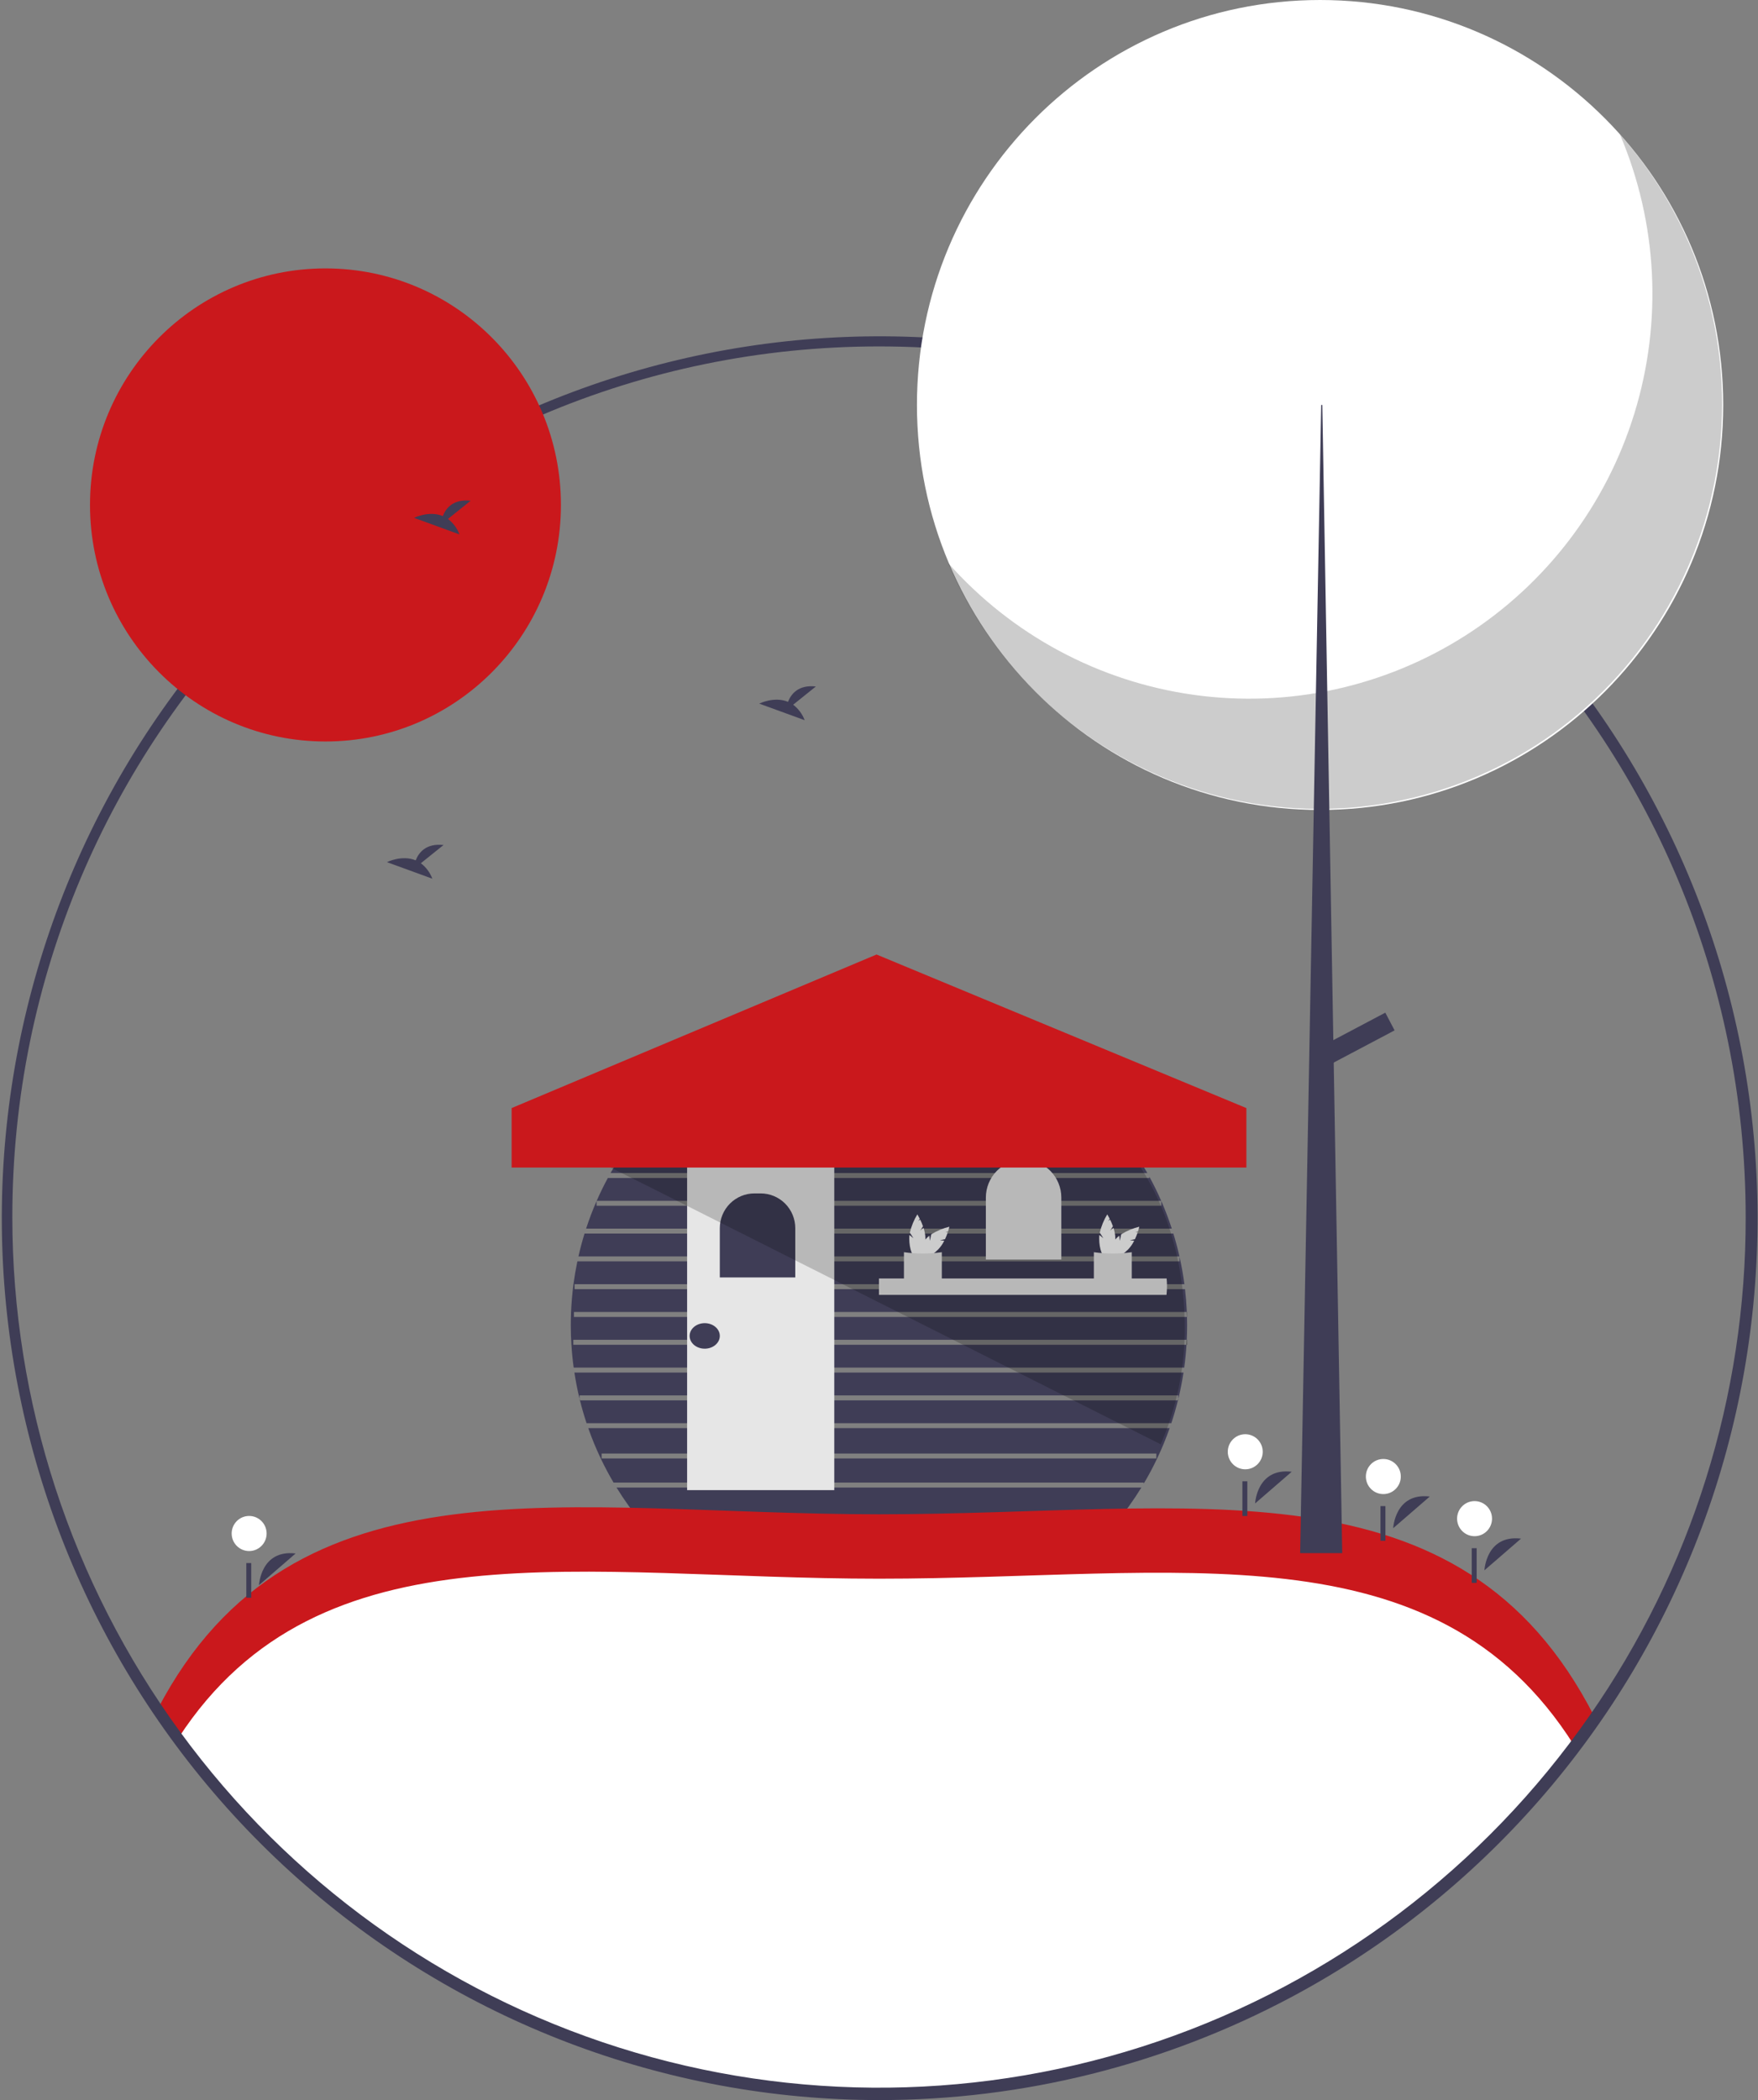 <svg width="180" height="215" viewBox="0 0 180 215" fill="none" xmlns="http://www.w3.org/2000/svg">
<rect x="0" y="0" width="180" height="215" fill="#808080" stroke="none"/>
<g clip-path="url(#clip0_1_2080)">
<path d="M60.231 146.209C60.606 147.279 61.039 148.327 61.528 149.348V149.351C61.925 150.183 62.355 150.993 62.821 151.783H117.104V151.892C117.596 151.068 118.049 150.219 118.462 149.346C118.952 148.325 119.385 147.278 119.759 146.209H60.231ZM61.599 149.315V148.808H118.399V149.315H61.599ZM65.83 156.045H114.16C115.151 154.862 116.055 153.606 116.864 152.29H63.126C63.935 153.606 64.839 154.862 65.83 156.045Z" fill="#3F3D56"/>
<path d="M120.608 143.364C120.413 144.158 120.186 144.936 119.931 145.702H60.059C59.804 144.936 59.577 144.158 59.382 143.364H120.608Z" fill="#3F3D56"/>
<path d="M120.645 143.214V142.857H59.344V143.214C59.13 142.332 58.952 141.433 58.812 140.519H121.178C121.039 141.432 120.862 142.33 120.645 143.214Z" fill="#3F3D56"/>
<path d="M58.701 137.166V137.674H121.484C121.436 138.462 121.36 139.241 121.251 140.012H58.739C58.633 139.246 58.554 138.47 58.509 137.684C58.463 137.019 58.443 136.35 58.443 135.673C58.443 135.216 58.453 134.763 58.471 134.311V134.306C58.514 133.345 58.596 132.397 58.718 131.461V131.458C58.824 130.675 58.957 129.901 59.115 129.136H120.774V128.674C120.981 129.592 121.146 130.525 121.269 131.474H58.83V131.981H121.332C121.415 132.688 121.474 133.402 121.509 134.121L121.516 134.319H58.766V134.826H121.534C121.544 135.107 121.547 135.389 121.547 135.673C121.547 136.175 121.534 136.672 121.511 137.166H58.701Z" fill="#3F3D56"/>
<path d="M120.764 128.628H59.226C59.405 127.837 59.613 127.058 59.849 126.29H120.13V126.263C120.373 127.039 120.582 127.827 120.764 128.628Z" fill="#3F3D56"/>
<path d="M119.979 125.783H60.011C60.324 124.82 60.682 123.878 61.084 122.958V123.443H118.906V122.961C119.307 123.879 119.665 124.82 119.979 125.783Z" fill="#3F3D56"/>
<path d="M118.893 122.936H61.094C61.442 122.139 61.824 121.36 62.238 120.598H117.684V120.471C118.123 121.272 118.527 122.094 118.893 122.936Z" fill="#3F3D56"/>
<path d="M117.472 120.09H62.515C65.264 115.201 69.257 111.133 74.085 108.303C78.913 105.472 84.403 103.98 89.994 103.98C95.584 103.98 101.074 105.472 105.902 108.303C110.73 111.133 114.723 115.201 117.472 120.09Z" fill="#3F3D56"/>
<path opacity="0.5" d="M59.344 143.214C59.354 143.265 59.367 143.315 59.382 143.364H59.344V143.214Z" fill="black"/>
<path opacity="0.5" d="M120.645 143.214V143.364H120.608C120.623 143.315 120.635 143.265 120.645 143.214Z" fill="black"/>
<path opacity="0.5" d="M121.547 137.166V137.674H121.484C121.489 137.61 121.494 137.547 121.496 137.483C121.501 137.377 121.506 137.273 121.511 137.166H121.547Z" fill="black"/>
<path opacity="0.5" d="M121.547 134.319V134.826H121.534C121.532 134.656 121.524 134.489 121.516 134.319H121.547Z" fill="black"/>
<path opacity="0.5" d="M120.774 128.628V128.675C120.772 128.659 120.767 128.644 120.764 128.628H120.774Z" fill="black"/>
<path opacity="0.5" d="M61.084 122.936H61.094C61.092 122.944 61.089 122.952 61.084 122.959V122.936Z" fill="black"/>
<path opacity="0.5" d="M118.907 122.936V122.962C118.903 122.953 118.898 122.944 118.893 122.936H118.907Z" fill="black"/>
<path opacity="0.5" d="M115.687 117.245H64.303V117.752H115.687V117.245Z" fill="black"/>
<path opacity="0.5" d="M113.691 114.399H66.428V114.906H113.691V114.399Z" fill="black"/>
<path opacity="0.5" d="M110.664 111.553H69.325V112.06H110.664V111.553Z" fill="black"/>
<path opacity="0.5" d="M106.865 108.706L72.48 108.773L72.481 109.28L106.866 109.213L106.865 108.706Z" fill="black"/>
<path d="M85.42 119.02H70.353V152.556H85.42V119.02Z" fill="#E6E6E6"/>
<path d="M77.245 122.178H77.883C78.823 122.178 79.725 122.553 80.39 123.221C81.054 123.888 81.428 124.794 81.428 125.738V130.779H73.701V125.738C73.701 124.794 74.074 123.888 74.739 123.221C75.404 122.553 76.305 122.178 77.245 122.178Z" fill="#3F3D56"/>
<path d="M104.805 118.727C105.83 118.727 106.812 119.136 107.537 119.864C108.261 120.591 108.668 121.578 108.668 122.608V128.946H100.941V122.608C100.941 121.578 101.348 120.591 102.073 119.864C102.798 119.136 103.78 118.727 104.805 118.727Z" fill="#E6E6E6"/>
<path d="M119.486 131.663C119.486 131.965 119.469 132.267 119.436 132.568H89.995V130.886H119.449C119.473 131.144 119.486 131.403 119.486 131.663Z" fill="#E6E6E6"/>
<path d="M94.22 125.986L94.506 125.542C94.421 125.306 94.323 125.076 94.212 124.851L94.027 125.001L94.174 124.774C94.034 124.498 93.924 124.324 93.924 124.324C93.572 124.902 93.313 125.534 93.159 126.194L93.526 126.764L93.119 126.434C93.105 126.547 93.097 126.659 93.097 126.772C93.097 127.912 93.467 128.835 93.924 128.835C94.381 128.835 94.752 127.912 94.752 126.772C94.743 126.41 94.679 126.051 94.562 125.708L94.22 125.986Z" fill="white"/>
<path d="M96.246 126.973L96.761 126.863C96.867 126.636 96.96 126.403 97.039 126.166L96.803 126.141L97.066 126.084C97.162 125.789 97.207 125.588 97.207 125.588C96.55 125.747 95.923 126.01 95.349 126.367L95.207 127.031L95.152 126.509C95.062 126.578 94.978 126.652 94.898 126.732C94.096 127.538 93.708 128.454 94.031 128.778C94.354 129.103 95.266 128.713 96.068 127.907C96.317 127.645 96.525 127.346 96.683 127.02L96.246 126.973Z" fill="white"/>
<path d="M96.434 131.382C95.239 131.459 93.938 131.377 92.553 131.382V128.197C93.84 128.379 95.146 128.379 96.434 128.197V131.382Z" fill="#E6E6E6"/>
<path d="M113.666 125.986L113.952 125.542C113.867 125.306 113.769 125.076 113.659 124.851L113.473 125.001L113.62 124.774C113.48 124.498 113.37 124.324 113.37 124.324C113.018 124.902 112.759 125.534 112.605 126.194L112.972 126.764L112.565 126.434C112.551 126.547 112.543 126.659 112.543 126.772C112.543 127.912 112.914 128.835 113.37 128.835C113.827 128.835 114.198 127.912 114.198 126.772C114.189 126.41 114.125 126.051 114.009 125.708L113.666 125.986Z" fill="white"/>
<path d="M115.692 126.973L116.207 126.863C116.313 126.636 116.406 126.403 116.485 126.166L116.249 126.141L116.513 126.084C116.608 125.789 116.653 125.588 116.653 125.588C115.996 125.747 115.369 126.01 114.795 126.367L114.653 127.031L114.598 126.509C114.509 126.578 114.424 126.652 114.344 126.732C113.542 127.538 113.154 128.454 113.477 128.778C113.8 129.103 114.712 128.713 115.514 127.907C115.763 127.645 115.971 127.346 116.13 127.02L115.692 126.973Z" fill="white"/>
<path d="M115.88 131.382C114.685 131.459 113.384 131.377 111.999 131.382V128.197C113.286 128.379 114.593 128.379 115.88 128.197V131.382Z" fill="#E6E6E6"/>
<path d="M72.156 138.075C73.009 138.075 73.701 137.49 73.701 136.768C73.701 136.046 73.009 135.461 72.156 135.461C71.302 135.461 70.61 136.046 70.61 136.768C70.61 137.49 71.302 138.075 72.156 138.075Z" fill="#3F3D56"/>
<path d="M163.26 176.025C147.1 199.207 120.312 214.366 90 214.366C59.324 214.366 32.259 198.842 16.165 175.188C30.024 148.727 58.166 155.282 90 155.282C122.168 155.282 149.546 149.11 163.26 176.025Z" fill="white"/>
<path d="M90 161.622C120.599 161.622 146.864 156.039 161.156 178.661C161.876 177.712 162.577 176.749 163.26 175.771C149.546 148.857 122.168 155.029 90 155.029C58.166 155.029 30.024 148.474 16.165 174.935C16.85 175.942 17.555 176.933 18.281 177.91C32.763 155.689 59.709 161.622 90 161.622Z" fill="#CA181C"/>
<path d="M90 215C68.06 214.983 46.883 206.906 30.461 192.291C14.04 177.676 3.507 157.533 0.848 135.657C-1.811 113.781 3.588 91.684 16.026 73.53C28.465 55.376 47.085 42.418 68.376 37.099C89.668 31.781 112.162 34.468 131.617 44.655C151.073 54.842 166.147 71.825 174 92.403C181.852 112.981 181.94 135.734 174.247 156.373C166.554 177.012 151.611 194.112 132.234 204.45C119.227 211.383 104.725 215.005 90 215ZM90 34.959C76.447 34.965 63.074 38.071 50.895 44.043C38.715 50.014 28.05 58.693 19.708 69.422C11.366 80.15 5.566 92.646 2.748 105.962C-0.07 119.277 0.169 133.063 3.446 146.272C6.722 159.481 12.951 171.767 21.66 182.198C30.368 192.629 41.327 200.931 53.706 206.473C66.084 212.016 79.557 214.653 93.102 214.186C106.646 213.72 119.907 210.16 131.878 203.778C144.333 197.095 155.048 187.563 163.156 175.951C171.797 163.515 177.161 149.084 178.748 134.003C180.334 118.922 178.091 103.683 172.229 89.707C165.407 73.467 153.966 59.609 139.339 49.87C124.712 40.131 107.549 34.944 90 34.959Z" fill="#3F3D56"/>
<path d="M90 214.493C78.247 214.496 66.608 212.172 55.748 207.656C44.889 203.139 35.022 196.518 26.711 188.17C18.401 179.822 11.808 169.911 7.312 159.003C2.815 148.095 0.502 136.405 0.505 124.599C0.505 75.031 40.652 34.705 90 34.705C139.348 34.705 179.495 75.031 179.495 124.599C179.535 143.026 173.9 161.015 163.363 176.099C155.103 187.946 144.124 197.621 131.354 204.304C118.584 210.987 104.399 214.482 90 214.493ZM90 35.466C41.07 35.466 1.262 75.451 1.262 124.599C1.264 143.562 7.286 162.03 18.453 177.32C29.62 192.61 45.35 203.924 63.358 209.618C81.365 215.313 100.712 215.09 118.585 208.984C136.458 202.877 151.927 191.204 162.743 175.662C173.191 160.706 178.778 142.87 178.738 124.599C178.738 75.451 138.93 35.466 90 35.466Z" fill="#3F3D56"/>
<path d="M33.324 75.912C46.639 75.912 57.433 65.07 57.433 51.695C57.433 38.32 46.639 27.478 33.324 27.478C20.009 27.478 9.215 38.32 9.215 51.695C9.215 65.07 20.009 75.912 33.324 75.912Z" fill="#CA181C"/>
<path d="M135.162 82.921C157.958 82.921 176.438 64.358 176.438 41.46C176.438 18.562 157.958 0 135.162 0C112.366 0 93.885 18.562 93.885 41.46C93.885 64.358 112.366 82.921 135.162 82.921Z" fill="white"/>
<path opacity="0.2" d="M165.866 13.768C169.716 22.814 170.238 32.941 167.339 42.339C164.44 51.736 158.309 59.792 150.041 65.067C141.773 70.342 131.908 72.492 122.207 71.133C112.506 69.774 103.603 64.994 97.087 57.648C99.439 63.175 102.959 68.123 107.404 72.147C111.848 76.172 117.111 79.178 122.826 80.957C128.542 82.736 134.575 83.246 140.506 82.451C146.438 81.656 152.126 79.575 157.177 76.352C162.228 73.129 166.522 68.842 169.76 63.787C172.998 58.733 175.103 53.031 175.929 47.078C176.756 41.125 176.284 35.063 174.546 29.311C172.808 23.559 169.846 18.256 165.866 13.768Z" fill="black"/>
<path d="M135.275 41.46H135.389L137.43 159.007H133.121L135.275 41.46Z" fill="#3F3D56"/>
<path d="M142.791 105.487L141.84 103.673L135.017 107.281L135.968 109.095L142.791 105.487Z" fill="#3F3D56"/>
<path d="M128.51 153.916C128.51 153.916 128.685 150.247 132.258 150.673L128.51 153.916Z" fill="#3F3D56"/>
<path d="M127.5 150.424C128.488 150.424 129.289 149.62 129.289 148.628C129.289 147.635 128.488 146.831 127.5 146.831C126.513 146.831 125.712 147.635 125.712 148.628C125.712 149.62 126.513 150.424 127.5 150.424Z" fill="white"/>
<path d="M127.714 151.653H127.209V155.203H127.714V151.653Z" fill="#3F3D56"/>
<path d="M151.989 160.763C151.989 160.763 152.163 157.093 155.737 157.52L151.989 160.763Z" fill="#3F3D56"/>
<path d="M150.979 157.271C151.967 157.271 152.767 156.467 152.767 155.474C152.767 154.482 151.967 153.678 150.979 153.678C149.991 153.678 149.19 154.482 149.19 155.474C149.19 156.467 149.991 157.271 150.979 157.271Z" fill="white"/>
<path d="M151.193 158.5H150.688V162.05H151.193V158.5Z" fill="#3F3D56"/>
<path d="M26.519 162.284C26.519 162.284 26.693 158.615 30.267 159.041L26.519 162.284Z" fill="#3F3D56"/>
<path d="M25.509 158.792C26.497 158.792 27.298 157.988 27.298 156.996C27.298 156.003 26.497 155.199 25.509 155.199C24.521 155.199 23.72 156.003 23.72 156.996C23.72 157.988 24.521 158.792 25.509 158.792Z" fill="white"/>
<path d="M25.723 160.021H25.218V163.571H25.723V160.021Z" fill="#3F3D56"/>
<path d="M142.648 156.452C142.648 156.452 142.822 152.783 146.396 153.209L142.648 156.452Z" fill="#3F3D56"/>
<path d="M141.638 152.96C142.626 152.96 143.427 152.156 143.427 151.164C143.427 150.171 142.626 149.367 141.638 149.367C140.65 149.367 139.849 150.171 139.849 151.164C139.849 152.156 140.65 152.96 141.638 152.96Z" fill="white"/>
<path d="M141.852 154.189H141.347V157.739H141.852V154.189Z" fill="#3F3D56"/>
<path d="M45.867 53.129L48.191 51.262C46.386 51.062 45.644 52.051 45.34 52.834C43.93 52.245 42.394 53.016 42.394 53.016L47.044 54.712C46.81 54.083 46.401 53.533 45.867 53.129Z" fill="#3F3D56"/>
<path d="M81.211 72.147L83.535 70.28C81.729 70.08 80.988 71.069 80.684 71.852C79.273 71.264 77.738 72.035 77.738 72.035L82.388 73.73C82.153 73.101 81.745 72.552 81.211 72.147Z" fill="#3F3D56"/>
<path d="M43.09 88.376L45.414 86.509C43.609 86.309 42.867 87.298 42.563 88.081C41.153 87.493 39.617 88.264 39.617 88.264L44.267 89.959C44.033 89.33 43.624 88.781 43.09 88.376Z" fill="#3F3D56"/>
<path opacity="0.2" d="M121.304 136.01C121.31 140.09 120.473 144.126 118.848 147.865L66.496 121.513L62.515 119.527L67.91 119.231L114.667 116.665C119.118 121.858 121.304 128.618 121.304 136.01Z" fill="black"/>
<path d="M127.616 119.528H52.384V113.442L89.748 97.72L127.616 113.442V119.528Z" fill="#CA181C"/>
</g>
<defs>
<clipPath id="clip0_1_2080">
<rect width="180" height="215" fill="white"/>
</clipPath>
</defs>
</svg>
